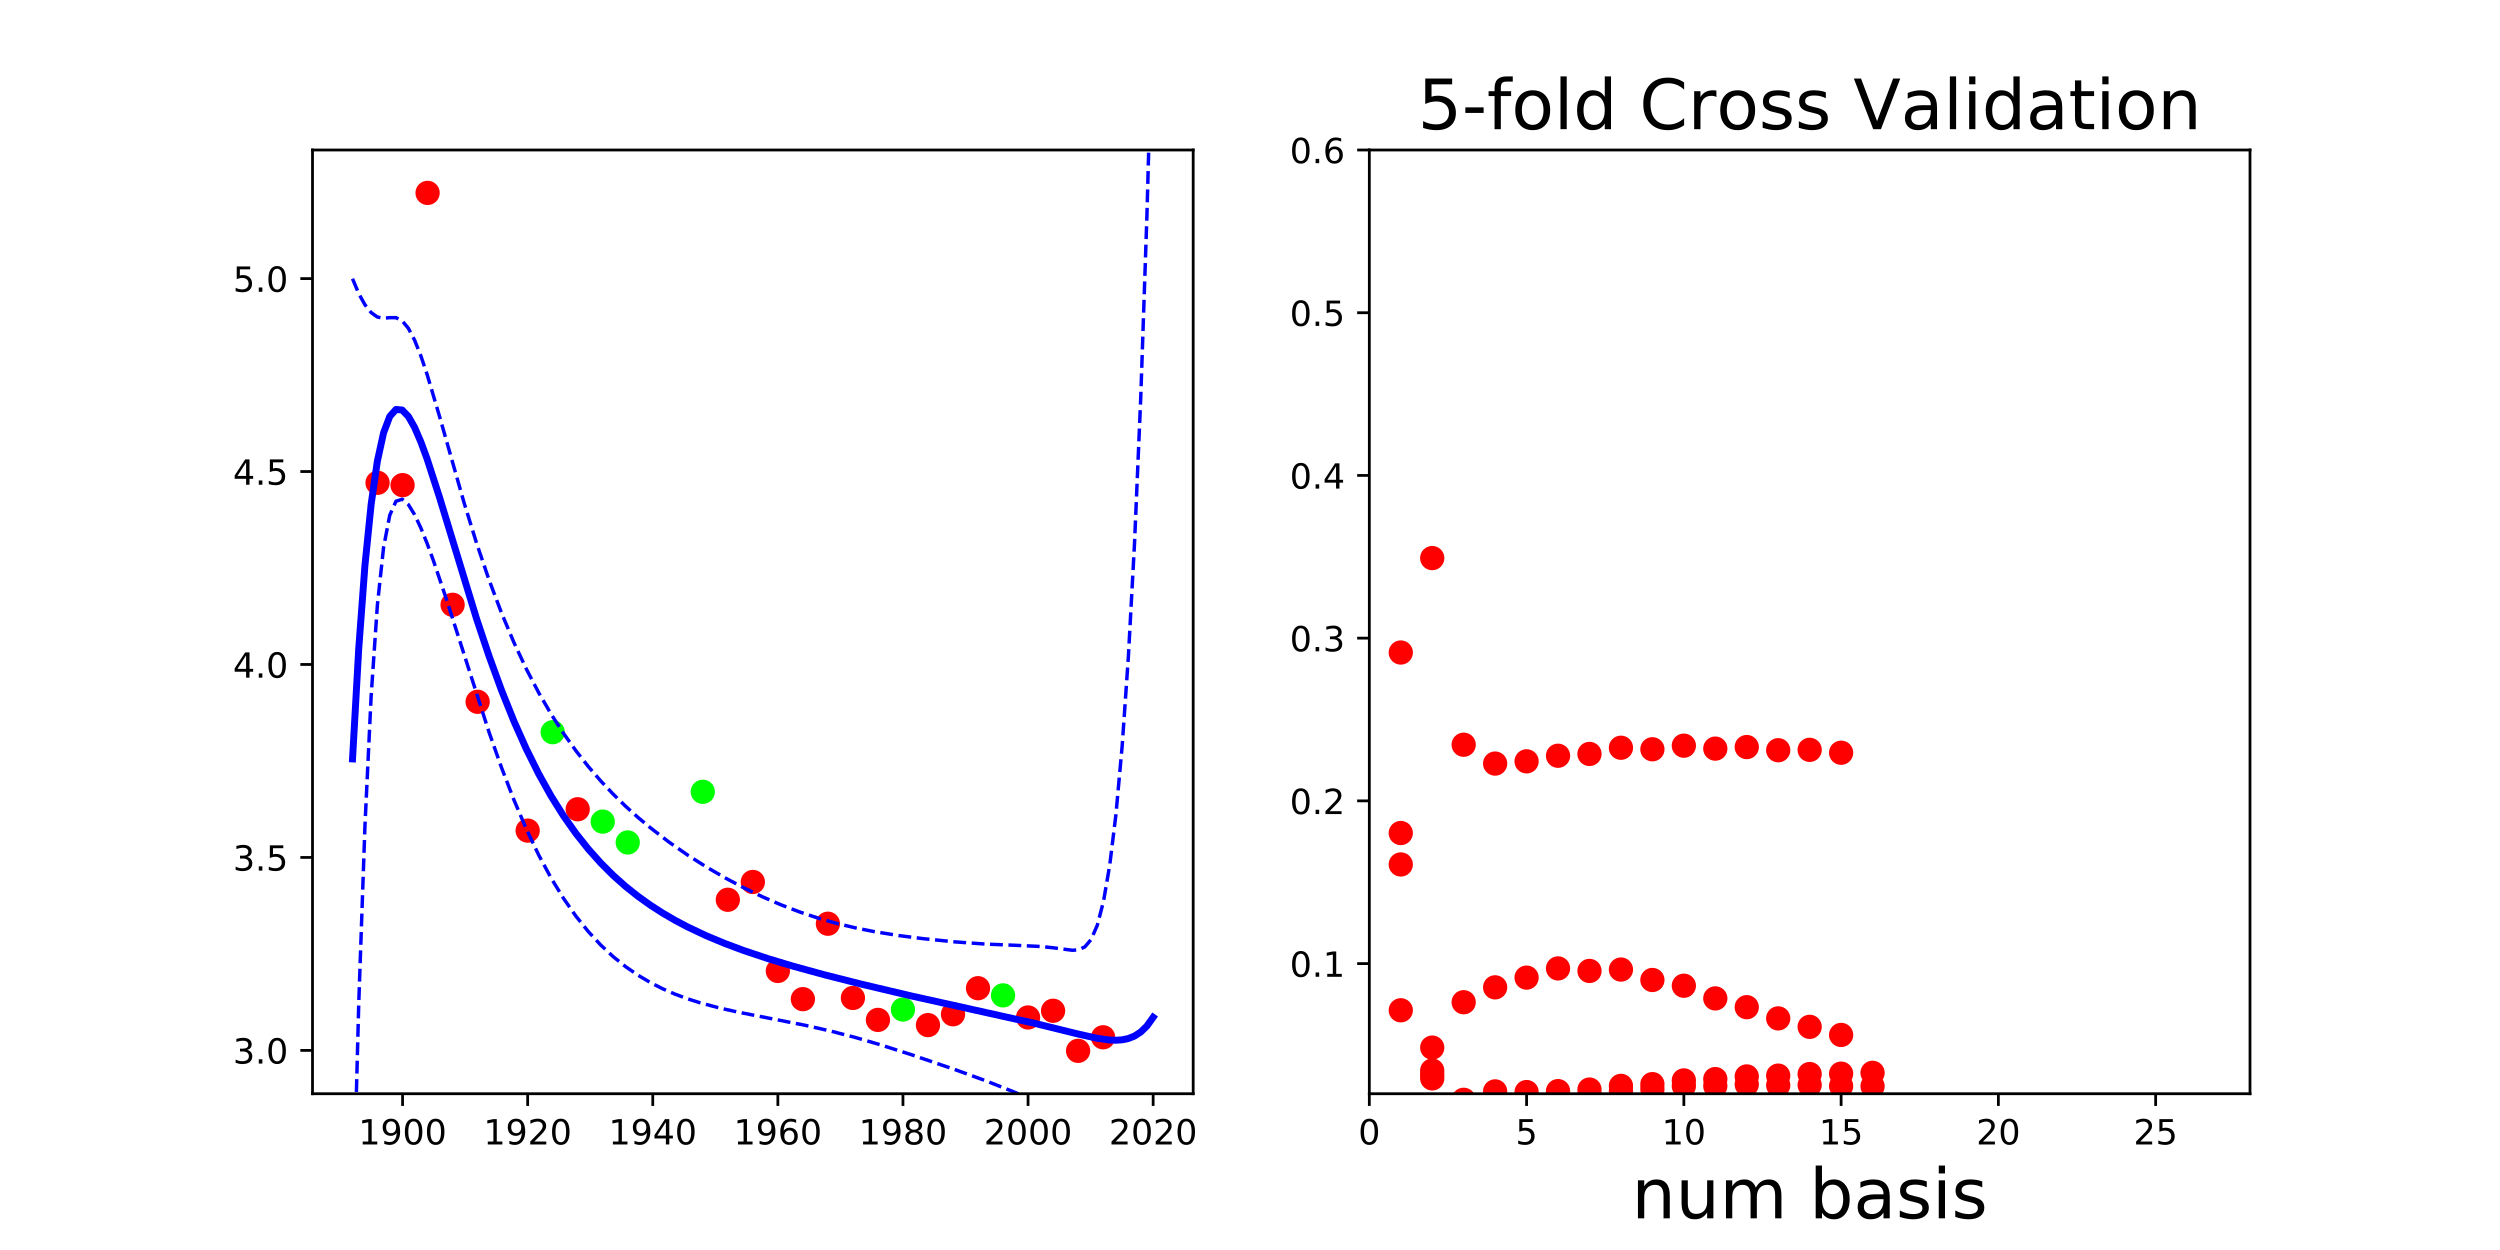 <?xml version="1.0" encoding="utf-8" standalone="no"?>
<!DOCTYPE svg PUBLIC "-//W3C//DTD SVG 1.1//EN"
  "http://www.w3.org/Graphics/SVG/1.1/DTD/svg11.dtd">
<!-- Created with matplotlib (http://matplotlib.org/) -->
<svg height="360pt" version="1.1" viewBox="0 0 720 360" width="720pt" xmlns="http://www.w3.org/2000/svg" xmlns:xlink="http://www.w3.org/1999/xlink">
 <defs>
  <style type="text/css">
*{stroke-linecap:butt;stroke-linejoin:round;}
  </style>
 </defs>
 <g id="figure_1">
  <g id="patch_1">
   <path d="M 0 360 
L 720 360 
L 720 0 
L 0 0 
z
" style="fill:none;"/>
  </g>
  <g id="axes_1">
   <g id="patch_2">
    <path d="M 90 315 
L 343.636 315 
L 343.636 43.2 
L 90 43.2 
z
" style="fill:none;"/>
   </g>
   <g id="matplotlib.axis_1">
    <g id="xtick_1">
     <g id="line2d_1">
      <defs>
       <path d="M 0 0 
L 0 3.5 
" id="m0847c01d7e" style="stroke:#000000;stroke-width:0.8;"/>
      </defs>
      <g>
       <use style="stroke:#000000;stroke-width:0.8;" x="115.94" xlink:href="#m0847c01d7e" y="315"/>
      </g>
     </g>
     <g id="text_1">
      <!-- 1900 -->
      <defs>
       <path d="M 12.406 8.297 
L 28.516 8.297 
L 28.516 63.922 
L 10.984 60.406 
L 10.984 69.391 
L 28.422 72.906 
L 38.281 72.906 
L 38.281 8.297 
L 54.391 8.297 
L 54.391 0 
L 12.406 0 
z
" id="DejaVuSans-31"/>
       <path d="M 10.984 1.516 
L 10.984 10.5 
Q 14.703 8.734 18.5 7.812 
Q 22.312 6.891 25.984 6.891 
Q 35.75 6.891 40.891 13.453 
Q 46.047 20.016 46.781 33.406 
Q 43.953 29.203 39.594 26.953 
Q 35.25 24.703 29.984 24.703 
Q 19.047 24.703 12.672 31.312 
Q 6.297 37.938 6.297 49.422 
Q 6.297 60.641 12.938 67.422 
Q 19.578 74.219 30.609 74.219 
Q 43.266 74.219 49.922 64.516 
Q 56.594 54.828 56.594 36.375 
Q 56.594 19.141 48.406 8.859 
Q 40.234 -1.422 26.422 -1.422 
Q 22.703 -1.422 18.891 -0.688 
Q 15.094 0.047 10.984 1.516 
z
M 30.609 32.422 
Q 37.25 32.422 41.125 36.953 
Q 45.016 41.5 45.016 49.422 
Q 45.016 57.281 41.125 61.844 
Q 37.25 66.406 30.609 66.406 
Q 23.969 66.406 20.094 61.844 
Q 16.219 57.281 16.219 49.422 
Q 16.219 41.5 20.094 36.953 
Q 23.969 32.422 30.609 32.422 
z
" id="DejaVuSans-39"/>
       <path d="M 31.781 66.406 
Q 24.172 66.406 20.328 58.906 
Q 16.5 51.422 16.5 36.375 
Q 16.5 21.391 20.328 13.891 
Q 24.172 6.391 31.781 6.391 
Q 39.453 6.391 43.281 13.891 
Q 47.125 21.391 47.125 36.375 
Q 47.125 51.422 43.281 58.906 
Q 39.453 66.406 31.781 66.406 
z
M 31.781 74.219 
Q 44.047 74.219 50.516 64.516 
Q 56.984 54.828 56.984 36.375 
Q 56.984 17.969 50.516 8.266 
Q 44.047 -1.422 31.781 -1.422 
Q 19.531 -1.422 13.062 8.266 
Q 6.594 17.969 6.594 36.375 
Q 6.594 54.828 13.062 64.516 
Q 19.531 74.219 31.781 74.219 
z
" id="DejaVuSans-30"/>
      </defs>
      <g transform="translate(103.215 329.598)scale(0.1 -0.1)">
       <use xlink:href="#DejaVuSans-31"/>
       <use x="63.623" xlink:href="#DejaVuSans-39"/>
       <use x="127.246" xlink:href="#DejaVuSans-30"/>
       <use x="190.869" xlink:href="#DejaVuSans-30"/>
      </g>
     </g>
    </g>
    <g id="xtick_2">
     <g id="line2d_2">
      <g>
       <use style="stroke:#000000;stroke-width:0.8;" x="151.968" xlink:href="#m0847c01d7e" y="315"/>
      </g>
     </g>
     <g id="text_2">
      <!-- 1920 -->
      <defs>
       <path d="M 19.188 8.297 
L 53.609 8.297 
L 53.609 0 
L 7.328 0 
L 7.328 8.297 
Q 12.938 14.109 22.625 23.891 
Q 32.328 33.688 34.812 36.531 
Q 39.547 41.844 41.422 45.531 
Q 43.312 49.219 43.312 52.781 
Q 43.312 58.594 39.234 62.25 
Q 35.156 65.922 28.609 65.922 
Q 23.969 65.922 18.812 64.312 
Q 13.672 62.703 7.812 59.422 
L 7.812 69.391 
Q 13.766 71.781 18.938 73 
Q 24.125 74.219 28.422 74.219 
Q 39.75 74.219 46.484 68.547 
Q 53.219 62.891 53.219 53.422 
Q 53.219 48.922 51.531 44.891 
Q 49.859 40.875 45.406 35.406 
Q 44.188 33.984 37.641 27.219 
Q 31.109 20.453 19.188 8.297 
z
" id="DejaVuSans-32"/>
      </defs>
      <g transform="translate(139.243 329.598)scale(0.1 -0.1)">
       <use xlink:href="#DejaVuSans-31"/>
       <use x="63.623" xlink:href="#DejaVuSans-39"/>
       <use x="127.246" xlink:href="#DejaVuSans-32"/>
       <use x="190.869" xlink:href="#DejaVuSans-30"/>
      </g>
     </g>
    </g>
    <g id="xtick_3">
     <g id="line2d_3">
      <g>
       <use style="stroke:#000000;stroke-width:0.8;" x="187.996" xlink:href="#m0847c01d7e" y="315"/>
      </g>
     </g>
     <g id="text_3">
      <!-- 1940 -->
      <defs>
       <path d="M 37.797 64.312 
L 12.891 25.391 
L 37.797 25.391 
z
M 35.203 72.906 
L 47.609 72.906 
L 47.609 25.391 
L 58.016 25.391 
L 58.016 17.188 
L 47.609 17.188 
L 47.609 0 
L 37.797 0 
L 37.797 17.188 
L 4.891 17.188 
L 4.891 26.703 
z
" id="DejaVuSans-34"/>
      </defs>
      <g transform="translate(175.271 329.598)scale(0.1 -0.1)">
       <use xlink:href="#DejaVuSans-31"/>
       <use x="63.623" xlink:href="#DejaVuSans-39"/>
       <use x="127.246" xlink:href="#DejaVuSans-34"/>
       <use x="190.869" xlink:href="#DejaVuSans-30"/>
      </g>
     </g>
    </g>
    <g id="xtick_4">
     <g id="line2d_4">
      <g>
       <use style="stroke:#000000;stroke-width:0.8;" x="224.024" xlink:href="#m0847c01d7e" y="315"/>
      </g>
     </g>
     <g id="text_4">
      <!-- 1960 -->
      <defs>
       <path d="M 33.016 40.375 
Q 26.375 40.375 22.484 35.828 
Q 18.609 31.297 18.609 23.391 
Q 18.609 15.531 22.484 10.953 
Q 26.375 6.391 33.016 6.391 
Q 39.656 6.391 43.531 10.953 
Q 47.406 15.531 47.406 23.391 
Q 47.406 31.297 43.531 35.828 
Q 39.656 40.375 33.016 40.375 
z
M 52.594 71.297 
L 52.594 62.312 
Q 48.875 64.062 45.094 64.984 
Q 41.312 65.922 37.594 65.922 
Q 27.828 65.922 22.672 59.328 
Q 17.531 52.734 16.797 39.406 
Q 19.672 43.656 24.016 45.922 
Q 28.375 48.188 33.594 48.188 
Q 44.578 48.188 50.953 41.516 
Q 57.328 34.859 57.328 23.391 
Q 57.328 12.156 50.688 5.359 
Q 44.047 -1.422 33.016 -1.422 
Q 20.359 -1.422 13.672 8.266 
Q 6.984 17.969 6.984 36.375 
Q 6.984 53.656 15.188 63.938 
Q 23.391 74.219 37.203 74.219 
Q 40.922 74.219 44.703 73.484 
Q 48.484 72.75 52.594 71.297 
z
" id="DejaVuSans-36"/>
      </defs>
      <g transform="translate(211.299 329.598)scale(0.1 -0.1)">
       <use xlink:href="#DejaVuSans-31"/>
       <use x="63.623" xlink:href="#DejaVuSans-39"/>
       <use x="127.246" xlink:href="#DejaVuSans-36"/>
       <use x="190.869" xlink:href="#DejaVuSans-30"/>
      </g>
     </g>
    </g>
    <g id="xtick_5">
     <g id="line2d_5">
      <g>
       <use style="stroke:#000000;stroke-width:0.8;" x="260.052" xlink:href="#m0847c01d7e" y="315"/>
      </g>
     </g>
     <g id="text_5">
      <!-- 1980 -->
      <defs>
       <path d="M 31.781 34.625 
Q 24.75 34.625 20.719 30.859 
Q 16.703 27.094 16.703 20.516 
Q 16.703 13.922 20.719 10.156 
Q 24.75 6.391 31.781 6.391 
Q 38.812 6.391 42.859 10.172 
Q 46.922 13.969 46.922 20.516 
Q 46.922 27.094 42.891 30.859 
Q 38.875 34.625 31.781 34.625 
z
M 21.922 38.812 
Q 15.578 40.375 12.031 44.719 
Q 8.5 49.078 8.5 55.328 
Q 8.5 64.062 14.719 69.141 
Q 20.953 74.219 31.781 74.219 
Q 42.672 74.219 48.875 69.141 
Q 55.078 64.062 55.078 55.328 
Q 55.078 49.078 51.531 44.719 
Q 48 40.375 41.703 38.812 
Q 48.828 37.156 52.797 32.312 
Q 56.781 27.484 56.781 20.516 
Q 56.781 9.906 50.312 4.234 
Q 43.844 -1.422 31.781 -1.422 
Q 19.734 -1.422 13.25 4.234 
Q 6.781 9.906 6.781 20.516 
Q 6.781 27.484 10.781 32.312 
Q 14.797 37.156 21.922 38.812 
z
M 18.312 54.391 
Q 18.312 48.734 21.844 45.562 
Q 25.391 42.391 31.781 42.391 
Q 38.141 42.391 41.719 45.562 
Q 45.312 48.734 45.312 54.391 
Q 45.312 60.062 41.719 63.234 
Q 38.141 66.406 31.781 66.406 
Q 25.391 66.406 21.844 63.234 
Q 18.312 60.062 18.312 54.391 
z
" id="DejaVuSans-38"/>
      </defs>
      <g transform="translate(247.327 329.598)scale(0.1 -0.1)">
       <use xlink:href="#DejaVuSans-31"/>
       <use x="63.623" xlink:href="#DejaVuSans-39"/>
       <use x="127.246" xlink:href="#DejaVuSans-38"/>
       <use x="190.869" xlink:href="#DejaVuSans-30"/>
      </g>
     </g>
    </g>
    <g id="xtick_6">
     <g id="line2d_6">
      <g>
       <use style="stroke:#000000;stroke-width:0.8;" x="296.08" xlink:href="#m0847c01d7e" y="315"/>
      </g>
     </g>
     <g id="text_6">
      <!-- 2000 -->
      <g transform="translate(283.355 329.598)scale(0.1 -0.1)">
       <use xlink:href="#DejaVuSans-32"/>
       <use x="63.623" xlink:href="#DejaVuSans-30"/>
       <use x="127.246" xlink:href="#DejaVuSans-30"/>
       <use x="190.869" xlink:href="#DejaVuSans-30"/>
      </g>
     </g>
    </g>
    <g id="xtick_7">
     <g id="line2d_7">
      <g>
       <use style="stroke:#000000;stroke-width:0.8;" x="332.107" xlink:href="#m0847c01d7e" y="315"/>
      </g>
     </g>
     <g id="text_7">
      <!-- 2020 -->
      <g transform="translate(319.382 329.598)scale(0.1 -0.1)">
       <use xlink:href="#DejaVuSans-32"/>
       <use x="63.623" xlink:href="#DejaVuSans-30"/>
       <use x="127.246" xlink:href="#DejaVuSans-32"/>
       <use x="190.869" xlink:href="#DejaVuSans-30"/>
      </g>
     </g>
    </g>
   </g>
   <g id="matplotlib.axis_2">
    <g id="ytick_1">
     <g id="line2d_8">
      <defs>
       <path d="M 0 0 
L -3.5 0 
" id="m6dc0619bdb" style="stroke:#000000;stroke-width:0.8;"/>
      </defs>
      <g>
       <use style="stroke:#000000;stroke-width:0.8;" x="90" xlink:href="#m6dc0619bdb" y="302.509"/>
      </g>
     </g>
     <g id="text_8">
      <!-- 3.0 -->
      <defs>
       <path d="M 40.578 39.312 
Q 47.656 37.797 51.625 33 
Q 55.609 28.219 55.609 21.188 
Q 55.609 10.406 48.188 4.484 
Q 40.766 -1.422 27.094 -1.422 
Q 22.516 -1.422 17.656 -0.516 
Q 12.797 0.391 7.625 2.203 
L 7.625 11.719 
Q 11.719 9.328 16.594 8.109 
Q 21.484 6.891 26.812 6.891 
Q 36.078 6.891 40.938 10.547 
Q 45.797 14.203 45.797 21.188 
Q 45.797 27.641 41.281 31.266 
Q 36.766 34.906 28.719 34.906 
L 20.219 34.906 
L 20.219 43.016 
L 29.109 43.016 
Q 36.375 43.016 40.234 45.922 
Q 44.094 48.828 44.094 54.297 
Q 44.094 59.906 40.109 62.906 
Q 36.141 65.922 28.719 65.922 
Q 24.656 65.922 20.016 65.031 
Q 15.375 64.156 9.812 62.312 
L 9.812 71.094 
Q 15.438 72.656 20.344 73.438 
Q 25.25 74.219 29.594 74.219 
Q 40.828 74.219 47.359 69.109 
Q 53.906 64.016 53.906 55.328 
Q 53.906 49.266 50.438 45.094 
Q 46.969 40.922 40.578 39.312 
z
" id="DejaVuSans-33"/>
       <path d="M 10.688 12.406 
L 21 12.406 
L 21 0 
L 10.688 0 
z
" id="DejaVuSans-2e"/>
      </defs>
      <g transform="translate(67.097 306.309)scale(0.1 -0.1)">
       <use xlink:href="#DejaVuSans-33"/>
       <use x="63.623" xlink:href="#DejaVuSans-2e"/>
       <use x="95.41" xlink:href="#DejaVuSans-30"/>
      </g>
     </g>
    </g>
    <g id="ytick_2">
     <g id="line2d_9">
      <g>
       <use style="stroke:#000000;stroke-width:0.8;" x="90" xlink:href="#m6dc0619bdb" y="246.941"/>
      </g>
     </g>
     <g id="text_9">
      <!-- 3.5 -->
      <defs>
       <path d="M 10.797 72.906 
L 49.516 72.906 
L 49.516 64.594 
L 19.828 64.594 
L 19.828 46.734 
Q 21.969 47.469 24.109 47.828 
Q 26.266 48.188 28.422 48.188 
Q 40.625 48.188 47.75 41.5 
Q 54.891 34.812 54.891 23.391 
Q 54.891 11.625 47.562 5.094 
Q 40.234 -1.422 26.906 -1.422 
Q 22.312 -1.422 17.547 -0.641 
Q 12.797 0.141 7.719 1.703 
L 7.719 11.625 
Q 12.109 9.234 16.797 8.062 
Q 21.484 6.891 26.703 6.891 
Q 35.156 6.891 40.078 11.328 
Q 45.016 15.766 45.016 23.391 
Q 45.016 31 40.078 35.438 
Q 35.156 39.891 26.703 39.891 
Q 22.75 39.891 18.812 39.016 
Q 14.891 38.141 10.797 36.281 
z
" id="DejaVuSans-35"/>
      </defs>
      <g transform="translate(67.097 250.74)scale(0.1 -0.1)">
       <use xlink:href="#DejaVuSans-33"/>
       <use x="63.623" xlink:href="#DejaVuSans-2e"/>
       <use x="95.41" xlink:href="#DejaVuSans-35"/>
      </g>
     </g>
    </g>
    <g id="ytick_3">
     <g id="line2d_10">
      <g>
       <use style="stroke:#000000;stroke-width:0.8;" x="90" xlink:href="#m6dc0619bdb" y="191.373"/>
      </g>
     </g>
     <g id="text_10">
      <!-- 4.0 -->
      <g transform="translate(67.097 195.172)scale(0.1 -0.1)">
       <use xlink:href="#DejaVuSans-34"/>
       <use x="63.623" xlink:href="#DejaVuSans-2e"/>
       <use x="95.41" xlink:href="#DejaVuSans-30"/>
      </g>
     </g>
    </g>
    <g id="ytick_4">
     <g id="line2d_11">
      <g>
       <use style="stroke:#000000;stroke-width:0.8;" x="90" xlink:href="#m6dc0619bdb" y="135.804"/>
      </g>
     </g>
     <g id="text_11">
      <!-- 4.5 -->
      <g transform="translate(67.097 139.604)scale(0.1 -0.1)">
       <use xlink:href="#DejaVuSans-34"/>
       <use x="63.623" xlink:href="#DejaVuSans-2e"/>
       <use x="95.41" xlink:href="#DejaVuSans-35"/>
      </g>
     </g>
    </g>
    <g id="ytick_5">
     <g id="line2d_12">
      <g>
       <use style="stroke:#000000;stroke-width:0.8;" x="90" xlink:href="#m6dc0619bdb" y="80.236"/>
      </g>
     </g>
     <g id="text_12">
      <!-- 5.0 -->
      <g transform="translate(67.097 84.035)scale(0.1 -0.1)">
       <use xlink:href="#DejaVuSans-35"/>
       <use x="63.623" xlink:href="#DejaVuSans-2e"/>
       <use x="95.41" xlink:href="#DejaVuSans-30"/>
      </g>
     </g>
    </g>
   </g>
   <g id="line2d_13">
    <defs>
     <path d="M 0 3 
C 0.796 3 1.559 2.684 2.121 2.121 
C 2.684 1.559 3 0.796 3 0 
C 3 -0.796 2.684 -1.559 2.121 -2.121 
C 1.559 -2.684 0.796 -3 0 -3 
C -0.796 -3 -1.559 -2.684 -2.121 -2.121 
C -2.684 -1.559 -3 -0.796 -3 0 
C -3 0.796 -2.684 1.559 -2.121 2.121 
C -1.559 2.684 -0.796 3 0 3 
z
" id="mae86fed43f" style="stroke:#ff0000;"/>
    </defs>
    <g clip-path="url(#pb7e0b63b71)">
     <use style="fill:#ff0000;stroke:#ff0000;" x="274.463" xlink:href="#mae86fed43f" y="292.11"/>
     <use style="fill:#ff0000;stroke:#ff0000;" x="137.557" xlink:href="#mae86fed43f" y="202.118"/>
     <use style="fill:#ff0000;stroke:#ff0000;" x="252.846" xlink:href="#mae86fed43f" y="293.734"/>
     <use style="fill:#ff0000;stroke:#ff0000;" x="224.024" xlink:href="#mae86fed43f" y="279.634"/>
     <use style="fill:#ff0000;stroke:#ff0000;" x="267.257" xlink:href="#mae86fed43f" y="295.227"/>
     <use style="fill:#ff0000;stroke:#ff0000;" x="123.146" xlink:href="#mae86fed43f" y="55.555"/>
     <use style="fill:#ff0000;stroke:#ff0000;" x="166.379" xlink:href="#mae86fed43f" y="233.067"/>
     <use style="fill:#ff0000;stroke:#ff0000;" x="310.491" xlink:href="#mae86fed43f" y="302.645"/>
     <use style="fill:#ff0000;stroke:#ff0000;" x="115.94" xlink:href="#mae86fed43f" y="139.724"/>
     <use style="fill:#ff0000;stroke:#ff0000;" x="303.285" xlink:href="#mae86fed43f" y="291.1"/>
     <use style="fill:#ff0000;stroke:#ff0000;" x="108.735" xlink:href="#mae86fed43f" y="139.046"/>
     <use style="fill:#ff0000;stroke:#ff0000;" x="238.435" xlink:href="#mae86fed43f" y="266.035"/>
     <use style="fill:#ff0000;stroke:#ff0000;" x="151.968" xlink:href="#mae86fed43f" y="239.216"/>
     <use style="fill:#ff0000;stroke:#ff0000;" x="130.351" xlink:href="#mae86fed43f" y="174.182"/>
     <use style="fill:#ff0000;stroke:#ff0000;" x="317.696" xlink:href="#mae86fed43f" y="298.739"/>
     <use style="fill:#ff0000;stroke:#ff0000;" x="216.818" xlink:href="#mae86fed43f" y="254.006"/>
     <use style="fill:#ff0000;stroke:#ff0000;" x="281.668" xlink:href="#mae86fed43f" y="284.603"/>
     <use style="fill:#ff0000;stroke:#ff0000;" x="296.08" xlink:href="#mae86fed43f" y="293.032"/>
     <use style="fill:#ff0000;stroke:#ff0000;" x="231.229" xlink:href="#mae86fed43f" y="287.755"/>
     <use style="fill:#ff0000;stroke:#ff0000;" x="209.613" xlink:href="#mae86fed43f" y="259.134"/>
     <use style="fill:#ff0000;stroke:#ff0000;" x="245.64" xlink:href="#mae86fed43f" y="287.413"/>
    </g>
   </g>
   <g id="line2d_14">
    <defs>
     <path d="M 0 3 
C 0.796 3 1.559 2.684 2.121 2.121 
C 2.684 1.559 3 0.796 3 0 
C 3 -0.796 2.684 -1.559 2.121 -2.121 
C 1.559 -2.684 0.796 -3 0 -3 
C -0.796 -3 -1.559 -2.684 -2.121 -2.121 
C -2.684 -1.559 -3 -0.796 -3 0 
C -3 0.796 -2.684 1.559 -2.121 2.121 
C -1.559 2.684 -0.796 3 0 3 
z
" id="mb314f17fed" style="stroke:#00ff00;"/>
    </defs>
    <g clip-path="url(#pb7e0b63b71)">
     <use style="fill:#00ff00;stroke:#00ff00;" x="202.407" xlink:href="#mb314f17fed" y="228.036"/>
     <use style="fill:#00ff00;stroke:#00ff00;" x="159.174" xlink:href="#mb314f17fed" y="210.872"/>
     <use style="fill:#00ff00;stroke:#00ff00;" x="173.585" xlink:href="#mb314f17fed" y="236.623"/>
     <use style="fill:#00ff00;stroke:#00ff00;" x="180.79" xlink:href="#mb314f17fed" y="242.628"/>
     <use style="fill:#00ff00;stroke:#00ff00;" x="260.052" xlink:href="#mb314f17fed" y="290.749"/>
     <use style="fill:#00ff00;stroke:#00ff00;" x="288.874" xlink:href="#mb314f17fed" y="286.667"/>
    </g>
   </g>
   <g id="line2d_15">
    <path clip-path="url(#pb7e0b63b71)" d="M 101.529 218.57 
L 103.316 186.82 
L 105.104 162.829 
L 106.891 145.217 
L 108.679 132.821 
L 110.466 124.664 
L 112.254 119.927 
L 114.041 117.924 
L 115.828 118.086 
L 117.616 119.941 
L 119.403 123.098 
L 121.191 127.236 
L 122.978 132.093 
L 126.553 143.15 
L 137.278 178.297 
L 140.852 188.97 
L 144.427 198.779 
L 148.002 207.686 
L 151.577 215.705 
L 155.152 222.884 
L 158.727 229.287 
L 162.302 234.985 
L 165.876 240.05 
L 169.451 244.551 
L 173.026 248.554 
L 176.601 252.12 
L 180.176 255.301 
L 183.751 258.146 
L 187.326 260.7 
L 190.9 262.999 
L 194.475 265.078 
L 198.05 266.966 
L 203.412 269.498 
L 208.775 271.733 
L 214.137 273.734 
L 221.287 276.122 
L 228.436 278.271 
L 237.374 280.724 
L 248.098 283.441 
L 262.398 286.821 
L 280.272 290.793 
L 298.146 294.765 
L 310.658 297.838 
L 316.021 299.031 
L 319.595 299.527 
L 321.383 299.592 
L 323.17 299.471 
L 324.958 299.096 
L 326.745 298.383 
L 328.533 297.224 
L 330.32 295.482 
L 332.107 292.988 
L 332.107 292.988 
" style="fill:none;stroke:#0000ff;stroke-linecap:square;stroke-width:2;"/>
   </g>
   <g id="line2d_16">
    <path clip-path="url(#pb7e0b63b71)" d="M 101.529 80.271 
L 103.316 84.552 
L 105.104 87.773 
L 106.891 90.024 
L 108.679 91.299 
L 110.466 91.659 
L 112.254 91.479 
L 114.041 91.491 
L 115.828 92.4 
L 117.616 94.556 
L 119.403 97.967 
L 121.191 102.448 
L 122.978 107.748 
L 126.553 119.823 
L 133.703 144.969 
L 137.278 156.516 
L 140.852 167.033 
L 144.427 176.513 
L 148.002 185.024 
L 151.577 192.659 
L 155.152 199.511 
L 158.727 205.669 
L 162.302 211.219 
L 165.876 216.234 
L 169.451 220.783 
L 173.026 224.927 
L 176.601 228.719 
L 180.176 232.205 
L 183.751 235.427 
L 187.326 238.417 
L 192.688 242.532 
L 198.05 246.267 
L 203.412 249.678 
L 208.775 252.799 
L 214.137 255.649 
L 219.499 258.238 
L 224.862 260.562 
L 230.224 262.619 
L 235.586 264.408 
L 240.948 265.935 
L 246.311 267.218 
L 251.673 268.285 
L 258.823 269.435 
L 265.973 270.349 
L 274.91 271.251 
L 283.847 271.896 
L 292.784 272.261 
L 299.934 272.602 
L 303.509 272.988 
L 308.871 273.681 
L 310.658 273.534 
L 312.446 272.695 
L 314.233 270.582 
L 316.021 266.465 
L 317.808 259.579 
L 319.595 249.208 
L 321.383 234.631 
L 323.17 215.022 
L 324.958 189.364 
L 326.745 156.389 
L 328.533 114.526 
L 330.32 61.856 
L 332.027 -1 
L 332.027 -1 
" style="fill:none;stroke:#0000ff;stroke-dasharray:3.7,1.6;stroke-dashoffset:0;"/>
   </g>
   <g id="line2d_17">
    <path clip-path="url(#pb7e0b63b71)" d="M 101.529 356.87 
L 103.316 289.088 
L 105.104 237.885 
L 106.891 200.411 
L 108.679 174.344 
L 110.466 157.67 
L 112.254 148.375 
L 114.041 144.358 
L 115.828 143.773 
L 117.616 145.326 
L 119.403 148.229 
L 121.191 152.024 
L 122.978 156.438 
L 124.766 161.296 
L 128.34 171.89 
L 140.852 210.906 
L 144.427 221.045 
L 148.002 230.347 
L 151.577 238.751 
L 155.152 246.258 
L 158.727 252.904 
L 162.302 258.751 
L 165.876 263.865 
L 169.451 268.319 
L 173.026 272.182 
L 176.601 275.521 
L 180.176 278.396 
L 183.751 280.866 
L 187.326 282.982 
L 190.9 284.792 
L 194.475 286.339 
L 198.05 287.665 
L 201.625 288.806 
L 206.987 290.245 
L 212.35 291.452 
L 221.287 293.202 
L 232.011 295.312 
L 239.161 296.929 
L 246.311 298.785 
L 253.461 300.872 
L 262.398 303.725 
L 274.91 307.994 
L 283.847 311.245 
L 290.997 314.07 
L 301.721 318.468 
L 308.871 321.11 
L 310.658 322.142 
L 312.446 323.839 
L 314.233 326.758 
L 316.021 331.597 
L 317.808 339.074 
L 319.595 349.846 
L 320.951 361 
L 320.951 361 
" style="fill:none;stroke:#0000ff;stroke-dasharray:3.7,1.6;stroke-dashoffset:0;"/>
   </g>
   <g id="patch_3">
    <path d="M 90 315 
L 90 43.2 
" style="fill:none;stroke:#000000;stroke-linecap:square;stroke-linejoin:miter;stroke-width:0.8;"/>
   </g>
   <g id="patch_4">
    <path d="M 343.636 315 
L 343.636 43.2 
" style="fill:none;stroke:#000000;stroke-linecap:square;stroke-linejoin:miter;stroke-width:0.8;"/>
   </g>
   <g id="patch_5">
    <path d="M 90 315 
L 343.636 315 
" style="fill:none;stroke:#000000;stroke-linecap:square;stroke-linejoin:miter;stroke-width:0.8;"/>
   </g>
   <g id="patch_6">
    <path d="M 90 43.2 
L 343.636 43.2 
" style="fill:none;stroke:#000000;stroke-linecap:square;stroke-linejoin:miter;stroke-width:0.8;"/>
   </g>
  </g>
  <g id="axes_2">
   <g id="patch_7">
    <path d="M 394.364 315 
L 648 315 
L 648 43.2 
L 394.364 43.2 
z
" style="fill:none;"/>
   </g>
   <g id="matplotlib.axis_3">
    <g id="xtick_8">
     <g id="line2d_18">
      <g>
       <use style="stroke:#000000;stroke-width:0.8;" x="394.364" xlink:href="#m0847c01d7e" y="315"/>
      </g>
     </g>
     <g id="text_13">
      <!-- 0 -->
      <g transform="translate(391.182 329.598)scale(0.1 -0.1)">
       <use xlink:href="#DejaVuSans-30"/>
      </g>
     </g>
    </g>
    <g id="xtick_9">
     <g id="line2d_19">
      <g>
       <use style="stroke:#000000;stroke-width:0.8;" x="439.656" xlink:href="#m0847c01d7e" y="315"/>
      </g>
     </g>
     <g id="text_14">
      <!-- 5 -->
      <g transform="translate(436.475 329.598)scale(0.1 -0.1)">
       <use xlink:href="#DejaVuSans-35"/>
      </g>
     </g>
    </g>
    <g id="xtick_10">
     <g id="line2d_20">
      <g>
       <use style="stroke:#000000;stroke-width:0.8;" x="484.948" xlink:href="#m0847c01d7e" y="315"/>
      </g>
     </g>
     <g id="text_15">
      <!-- 10 -->
      <g transform="translate(478.586 329.598)scale(0.1 -0.1)">
       <use xlink:href="#DejaVuSans-31"/>
       <use x="63.623" xlink:href="#DejaVuSans-30"/>
      </g>
     </g>
    </g>
    <g id="xtick_11">
     <g id="line2d_21">
      <g>
       <use style="stroke:#000000;stroke-width:0.8;" x="530.24" xlink:href="#m0847c01d7e" y="315"/>
      </g>
     </g>
     <g id="text_16">
      <!-- 15 -->
      <g transform="translate(523.878 329.598)scale(0.1 -0.1)">
       <use xlink:href="#DejaVuSans-31"/>
       <use x="63.623" xlink:href="#DejaVuSans-35"/>
      </g>
     </g>
    </g>
    <g id="xtick_12">
     <g id="line2d_22">
      <g>
       <use style="stroke:#000000;stroke-width:0.8;" x="575.532" xlink:href="#m0847c01d7e" y="315"/>
      </g>
     </g>
     <g id="text_17">
      <!-- 20 -->
      <g transform="translate(569.17 329.598)scale(0.1 -0.1)">
       <use xlink:href="#DejaVuSans-32"/>
       <use x="63.623" xlink:href="#DejaVuSans-30"/>
      </g>
     </g>
    </g>
    <g id="xtick_13">
     <g id="line2d_23">
      <g>
       <use style="stroke:#000000;stroke-width:0.8;" x="620.825" xlink:href="#m0847c01d7e" y="315"/>
      </g>
     </g>
     <g id="text_18">
      <!-- 25 -->
      <g transform="translate(614.462 329.598)scale(0.1 -0.1)">
       <use xlink:href="#DejaVuSans-32"/>
       <use x="63.623" xlink:href="#DejaVuSans-35"/>
      </g>
     </g>
    </g>
    <g id="text_19">
     <!-- num basis -->
     <defs>
      <path d="M 54.891 33.016 
L 54.891 0 
L 45.906 0 
L 45.906 32.719 
Q 45.906 40.484 42.875 44.328 
Q 39.844 48.188 33.797 48.188 
Q 26.516 48.188 22.312 43.547 
Q 18.109 38.922 18.109 30.906 
L 18.109 0 
L 9.078 0 
L 9.078 54.688 
L 18.109 54.688 
L 18.109 46.188 
Q 21.344 51.125 25.703 53.562 
Q 30.078 56 35.797 56 
Q 45.219 56 50.047 50.172 
Q 54.891 44.344 54.891 33.016 
z
" id="DejaVuSans-6e"/>
      <path d="M 8.5 21.578 
L 8.5 54.688 
L 17.484 54.688 
L 17.484 21.922 
Q 17.484 14.156 20.5 10.266 
Q 23.531 6.391 29.594 6.391 
Q 36.859 6.391 41.078 11.031 
Q 45.312 15.672 45.312 23.688 
L 45.312 54.688 
L 54.297 54.688 
L 54.297 0 
L 45.312 0 
L 45.312 8.406 
Q 42.047 3.422 37.719 1 
Q 33.406 -1.422 27.688 -1.422 
Q 18.266 -1.422 13.375 4.438 
Q 8.5 10.297 8.5 21.578 
z
M 31.109 56 
z
" id="DejaVuSans-75"/>
      <path d="M 52 44.188 
Q 55.375 50.25 60.062 53.125 
Q 64.75 56 71.094 56 
Q 79.641 56 84.281 50.016 
Q 88.922 44.047 88.922 33.016 
L 88.922 0 
L 79.891 0 
L 79.891 32.719 
Q 79.891 40.578 77.094 44.375 
Q 74.312 48.188 68.609 48.188 
Q 61.625 48.188 57.562 43.547 
Q 53.516 38.922 53.516 30.906 
L 53.516 0 
L 44.484 0 
L 44.484 32.719 
Q 44.484 40.625 41.703 44.406 
Q 38.922 48.188 33.109 48.188 
Q 26.219 48.188 22.156 43.531 
Q 18.109 38.875 18.109 30.906 
L 18.109 0 
L 9.078 0 
L 9.078 54.688 
L 18.109 54.688 
L 18.109 46.188 
Q 21.188 51.219 25.484 53.609 
Q 29.781 56 35.688 56 
Q 41.656 56 45.828 52.969 
Q 50 49.953 52 44.188 
z
" id="DejaVuSans-6d"/>
      <path id="DejaVuSans-20"/>
      <path d="M 48.688 27.297 
Q 48.688 37.203 44.609 42.844 
Q 40.531 48.484 33.406 48.484 
Q 26.266 48.484 22.188 42.844 
Q 18.109 37.203 18.109 27.297 
Q 18.109 17.391 22.188 11.75 
Q 26.266 6.109 33.406 6.109 
Q 40.531 6.109 44.609 11.75 
Q 48.688 17.391 48.688 27.297 
z
M 18.109 46.391 
Q 20.953 51.266 25.266 53.625 
Q 29.594 56 35.594 56 
Q 45.562 56 51.781 48.094 
Q 58.016 40.188 58.016 27.297 
Q 58.016 14.406 51.781 6.484 
Q 45.562 -1.422 35.594 -1.422 
Q 29.594 -1.422 25.266 0.953 
Q 20.953 3.328 18.109 8.203 
L 18.109 0 
L 9.078 0 
L 9.078 75.984 
L 18.109 75.984 
z
" id="DejaVuSans-62"/>
      <path d="M 34.281 27.484 
Q 23.391 27.484 19.188 25 
Q 14.984 22.516 14.984 16.5 
Q 14.984 11.719 18.141 8.906 
Q 21.297 6.109 26.703 6.109 
Q 34.188 6.109 38.703 11.406 
Q 43.219 16.703 43.219 25.484 
L 43.219 27.484 
z
M 52.203 31.203 
L 52.203 0 
L 43.219 0 
L 43.219 8.297 
Q 40.141 3.328 35.547 0.953 
Q 30.953 -1.422 24.312 -1.422 
Q 15.922 -1.422 10.953 3.297 
Q 6 8.016 6 15.922 
Q 6 25.141 12.172 29.828 
Q 18.359 34.516 30.609 34.516 
L 43.219 34.516 
L 43.219 35.406 
Q 43.219 41.609 39.141 45 
Q 35.062 48.391 27.688 48.391 
Q 23 48.391 18.547 47.266 
Q 14.109 46.141 10.016 43.891 
L 10.016 52.203 
Q 14.938 54.109 19.578 55.047 
Q 24.219 56 28.609 56 
Q 40.484 56 46.344 49.844 
Q 52.203 43.703 52.203 31.203 
z
" id="DejaVuSans-61"/>
      <path d="M 44.281 53.078 
L 44.281 44.578 
Q 40.484 46.531 36.375 47.5 
Q 32.281 48.484 27.875 48.484 
Q 21.188 48.484 17.844 46.438 
Q 14.5 44.391 14.5 40.281 
Q 14.5 37.156 16.891 35.375 
Q 19.281 33.594 26.516 31.984 
L 29.594 31.297 
Q 39.156 29.25 43.188 25.516 
Q 47.219 21.781 47.219 15.094 
Q 47.219 7.469 41.188 3.016 
Q 35.156 -1.422 24.609 -1.422 
Q 20.219 -1.422 15.453 -0.562 
Q 10.688 0.297 5.422 2 
L 5.422 11.281 
Q 10.406 8.688 15.234 7.391 
Q 20.062 6.109 24.812 6.109 
Q 31.156 6.109 34.562 8.281 
Q 37.984 10.453 37.984 14.406 
Q 37.984 18.062 35.516 20.016 
Q 33.062 21.969 24.703 23.781 
L 21.578 24.516 
Q 13.234 26.266 9.516 29.906 
Q 5.812 33.547 5.812 39.891 
Q 5.812 47.609 11.281 51.797 
Q 16.75 56 26.812 56 
Q 31.781 56 36.172 55.266 
Q 40.578 54.547 44.281 53.078 
z
" id="DejaVuSans-73"/>
      <path d="M 9.422 54.688 
L 18.406 54.688 
L 18.406 0 
L 9.422 0 
z
M 9.422 75.984 
L 18.406 75.984 
L 18.406 64.594 
L 9.422 64.594 
z
" id="DejaVuSans-69"/>
     </defs>
     <g transform="translate(469.915 350.875)scale(0.2 -0.2)">
      <use xlink:href="#DejaVuSans-6e"/>
      <use x="63.379" xlink:href="#DejaVuSans-75"/>
      <use x="126.758" xlink:href="#DejaVuSans-6d"/>
      <use x="224.17" xlink:href="#DejaVuSans-20"/>
      <use x="255.957" xlink:href="#DejaVuSans-62"/>
      <use x="319.434" xlink:href="#DejaVuSans-61"/>
      <use x="380.713" xlink:href="#DejaVuSans-73"/>
      <use x="432.812" xlink:href="#DejaVuSans-69"/>
      <use x="460.596" xlink:href="#DejaVuSans-73"/>
     </g>
    </g>
   </g>
   <g id="matplotlib.axis_4">
    <g id="ytick_6">
     <g id="line2d_24">
      <g>
       <use style="stroke:#000000;stroke-width:0.8;" x="394.364" xlink:href="#m6dc0619bdb" y="277.51"/>
      </g>
     </g>
     <g id="text_20">
      <!-- 0.1 -->
      <g transform="translate(371.461 281.31)scale(0.1 -0.1)">
       <use xlink:href="#DejaVuSans-30"/>
       <use x="63.623" xlink:href="#DejaVuSans-2e"/>
       <use x="95.41" xlink:href="#DejaVuSans-31"/>
      </g>
     </g>
    </g>
    <g id="ytick_7">
     <g id="line2d_25">
      <g>
       <use style="stroke:#000000;stroke-width:0.8;" x="394.364" xlink:href="#m6dc0619bdb" y="230.648"/>
      </g>
     </g>
     <g id="text_21">
      <!-- 0.2 -->
      <g transform="translate(371.461 234.447)scale(0.1 -0.1)">
       <use xlink:href="#DejaVuSans-30"/>
       <use x="63.623" xlink:href="#DejaVuSans-2e"/>
       <use x="95.41" xlink:href="#DejaVuSans-32"/>
      </g>
     </g>
    </g>
    <g id="ytick_8">
     <g id="line2d_26">
      <g>
       <use style="stroke:#000000;stroke-width:0.8;" x="394.364" xlink:href="#m6dc0619bdb" y="183.786"/>
      </g>
     </g>
     <g id="text_22">
      <!-- 0.3 -->
      <g transform="translate(371.461 187.585)scale(0.1 -0.1)">
       <use xlink:href="#DejaVuSans-30"/>
       <use x="63.623" xlink:href="#DejaVuSans-2e"/>
       <use x="95.41" xlink:href="#DejaVuSans-33"/>
      </g>
     </g>
    </g>
    <g id="ytick_9">
     <g id="line2d_27">
      <g>
       <use style="stroke:#000000;stroke-width:0.8;" x="394.364" xlink:href="#m6dc0619bdb" y="136.924"/>
      </g>
     </g>
     <g id="text_23">
      <!-- 0.4 -->
      <g transform="translate(371.461 140.723)scale(0.1 -0.1)">
       <use xlink:href="#DejaVuSans-30"/>
       <use x="63.623" xlink:href="#DejaVuSans-2e"/>
       <use x="95.41" xlink:href="#DejaVuSans-34"/>
      </g>
     </g>
    </g>
    <g id="ytick_10">
     <g id="line2d_28">
      <g>
       <use style="stroke:#000000;stroke-width:0.8;" x="394.364" xlink:href="#m6dc0619bdb" y="90.062"/>
      </g>
     </g>
     <g id="text_24">
      <!-- 0.5 -->
      <g transform="translate(371.461 93.861)scale(0.1 -0.1)">
       <use xlink:href="#DejaVuSans-30"/>
       <use x="63.623" xlink:href="#DejaVuSans-2e"/>
       <use x="95.41" xlink:href="#DejaVuSans-35"/>
      </g>
     </g>
    </g>
    <g id="ytick_11">
     <g id="line2d_29">
      <g>
       <use style="stroke:#000000;stroke-width:0.8;" x="394.364" xlink:href="#m6dc0619bdb" y="43.2"/>
      </g>
     </g>
     <g id="text_25">
      <!-- 0.6 -->
      <g transform="translate(371.461 46.999)scale(0.1 -0.1)">
       <use xlink:href="#DejaVuSans-30"/>
       <use x="63.623" xlink:href="#DejaVuSans-2e"/>
       <use x="95.41" xlink:href="#DejaVuSans-36"/>
      </g>
     </g>
    </g>
   </g>
   <g id="line2d_30">
    <g clip-path="url(#p28fdc7ff35)">
     <use style="fill:#ff0000;stroke:#ff0000;" x="403.422" xlink:href="#mae86fed43f" y="239.91"/>
    </g>
   </g>
   <g id="line2d_31">
    <g clip-path="url(#p28fdc7ff35)">
     <use style="fill:#ff0000;stroke:#ff0000;" x="403.422" xlink:href="#mae86fed43f" y="290.962"/>
    </g>
   </g>
   <g id="line2d_32">
    <g clip-path="url(#p28fdc7ff35)"/>
   </g>
   <g id="line2d_33">
    <g clip-path="url(#p28fdc7ff35)">
     <use style="fill:#ff0000;stroke:#ff0000;" x="403.422" xlink:href="#mae86fed43f" y="187.926"/>
    </g>
   </g>
   <g id="line2d_34">
    <g clip-path="url(#p28fdc7ff35)">
     <use style="fill:#ff0000;stroke:#ff0000;" x="403.422" xlink:href="#mae86fed43f" y="248.965"/>
    </g>
   </g>
   <g id="line2d_35">
    <g clip-path="url(#p28fdc7ff35)">
     <use style="fill:#ff0000;stroke:#ff0000;" x="412.481" xlink:href="#mae86fed43f" y="309.515"/>
    </g>
   </g>
   <g id="line2d_36">
    <g clip-path="url(#p28fdc7ff35)">
     <use style="fill:#ff0000;stroke:#ff0000;" x="412.481" xlink:href="#mae86fed43f" y="310.572"/>
    </g>
   </g>
   <g id="line2d_37">
    <g clip-path="url(#p28fdc7ff35)">
     <use style="fill:#ff0000;stroke:#ff0000;" x="412.481" xlink:href="#mae86fed43f" y="160.73"/>
    </g>
   </g>
   <g id="line2d_38">
    <g clip-path="url(#p28fdc7ff35)">
     <use style="fill:#ff0000;stroke:#ff0000;" x="412.481" xlink:href="#mae86fed43f" y="301.71"/>
    </g>
   </g>
   <g id="line2d_39">
    <g clip-path="url(#p28fdc7ff35)">
     <use style="fill:#ff0000;stroke:#ff0000;" x="412.481" xlink:href="#mae86fed43f" y="308.333"/>
    </g>
   </g>
   <g id="line2d_40">
    <g clip-path="url(#p28fdc7ff35)">
     <use style="fill:#ff0000;stroke:#ff0000;" x="421.539" xlink:href="#mae86fed43f" y="317.002"/>
    </g>
   </g>
   <g id="line2d_41">
    <g clip-path="url(#p28fdc7ff35)">
     <use style="fill:#ff0000;stroke:#ff0000;" x="421.539" xlink:href="#mae86fed43f" y="316.741"/>
    </g>
   </g>
   <g id="line2d_42">
    <g clip-path="url(#p28fdc7ff35)">
     <use style="fill:#ff0000;stroke:#ff0000;" x="421.539" xlink:href="#mae86fed43f" y="214.481"/>
    </g>
   </g>
   <g id="line2d_43">
    <g clip-path="url(#p28fdc7ff35)">
     <use style="fill:#ff0000;stroke:#ff0000;" x="421.539" xlink:href="#mae86fed43f" y="288.643"/>
    </g>
   </g>
   <g id="line2d_44">
    <g clip-path="url(#p28fdc7ff35)">
     <use style="fill:#ff0000;stroke:#ff0000;" x="421.539" xlink:href="#mae86fed43f" y="322.678"/>
    </g>
   </g>
   <g id="line2d_45">
    <g clip-path="url(#p28fdc7ff35)">
     <use style="fill:#ff0000;stroke:#ff0000;" x="430.597" xlink:href="#mae86fed43f" y="316.434"/>
    </g>
   </g>
   <g id="line2d_46">
    <g clip-path="url(#p28fdc7ff35)">
     <use style="fill:#ff0000;stroke:#ff0000;" x="430.597" xlink:href="#mae86fed43f" y="314.324"/>
    </g>
   </g>
   <g id="line2d_47">
    <g clip-path="url(#p28fdc7ff35)">
     <use style="fill:#ff0000;stroke:#ff0000;" x="430.597" xlink:href="#mae86fed43f" y="219.909"/>
    </g>
   </g>
   <g id="line2d_48">
    <g clip-path="url(#p28fdc7ff35)">
     <use style="fill:#ff0000;stroke:#ff0000;" x="430.597" xlink:href="#mae86fed43f" y="284.358"/>
    </g>
   </g>
   <g id="line2d_49">
    <g clip-path="url(#p28fdc7ff35)">
     <use style="fill:#ff0000;stroke:#ff0000;" x="430.597" xlink:href="#mae86fed43f" y="322.491"/>
    </g>
   </g>
   <g id="line2d_50">
    <g clip-path="url(#p28fdc7ff35)">
     <use style="fill:#ff0000;stroke:#ff0000;" x="439.656" xlink:href="#mae86fed43f" y="316.647"/>
    </g>
   </g>
   <g id="line2d_51">
    <g clip-path="url(#p28fdc7ff35)">
     <use style="fill:#ff0000;stroke:#ff0000;" x="439.656" xlink:href="#mae86fed43f" y="314.517"/>
    </g>
   </g>
   <g id="line2d_52">
    <g clip-path="url(#p28fdc7ff35)">
     <use style="fill:#ff0000;stroke:#ff0000;" x="439.656" xlink:href="#mae86fed43f" y="219.265"/>
    </g>
   </g>
   <g id="line2d_53">
    <g clip-path="url(#p28fdc7ff35)">
     <use style="fill:#ff0000;stroke:#ff0000;" x="439.656" xlink:href="#mae86fed43f" y="281.554"/>
    </g>
   </g>
   <g id="line2d_54">
    <g clip-path="url(#p28fdc7ff35)">
     <use style="fill:#ff0000;stroke:#ff0000;" x="439.656" xlink:href="#mae86fed43f" y="322.022"/>
    </g>
   </g>
   <g id="line2d_55">
    <g clip-path="url(#p28fdc7ff35)">
     <use style="fill:#ff0000;stroke:#ff0000;" x="448.714" xlink:href="#mae86fed43f" y="316.265"/>
    </g>
   </g>
   <g id="line2d_56">
    <g clip-path="url(#p28fdc7ff35)">
     <use style="fill:#ff0000;stroke:#ff0000;" x="448.714" xlink:href="#mae86fed43f" y="314.245"/>
    </g>
   </g>
   <g id="line2d_57">
    <g clip-path="url(#p28fdc7ff35)">
     <use style="fill:#ff0000;stroke:#ff0000;" x="448.714" xlink:href="#mae86fed43f" y="217.657"/>
    </g>
   </g>
   <g id="line2d_58">
    <g clip-path="url(#p28fdc7ff35)">
     <use style="fill:#ff0000;stroke:#ff0000;" x="448.714" xlink:href="#mae86fed43f" y="278.906"/>
    </g>
   </g>
   <g id="line2d_59">
    <g clip-path="url(#p28fdc7ff35)">
     <use style="fill:#ff0000;stroke:#ff0000;" x="448.714" xlink:href="#mae86fed43f" y="321.893"/>
    </g>
   </g>
   <g id="line2d_60">
    <g clip-path="url(#p28fdc7ff35)">
     <use style="fill:#ff0000;stroke:#ff0000;" x="457.773" xlink:href="#mae86fed43f" y="315.396"/>
    </g>
   </g>
   <g id="line2d_61">
    <g clip-path="url(#p28fdc7ff35)">
     <use style="fill:#ff0000;stroke:#ff0000;" x="457.773" xlink:href="#mae86fed43f" y="313.794"/>
    </g>
   </g>
   <g id="line2d_62">
    <g clip-path="url(#p28fdc7ff35)">
     <use style="fill:#ff0000;stroke:#ff0000;" x="457.773" xlink:href="#mae86fed43f" y="217.135"/>
    </g>
   </g>
   <g id="line2d_63">
    <g clip-path="url(#p28fdc7ff35)">
     <use style="fill:#ff0000;stroke:#ff0000;" x="457.773" xlink:href="#mae86fed43f" y="279.628"/>
    </g>
   </g>
   <g id="line2d_64">
    <g clip-path="url(#p28fdc7ff35)">
     <use style="fill:#ff0000;stroke:#ff0000;" x="457.773" xlink:href="#mae86fed43f" y="322.177"/>
    </g>
   </g>
   <g id="line2d_65">
    <g clip-path="url(#p28fdc7ff35)">
     <use style="fill:#ff0000;stroke:#ff0000;" x="466.831" xlink:href="#mae86fed43f" y="314.182"/>
    </g>
   </g>
   <g id="line2d_66">
    <g clip-path="url(#p28fdc7ff35)">
     <use style="fill:#ff0000;stroke:#ff0000;" x="466.831" xlink:href="#mae86fed43f" y="312.733"/>
    </g>
   </g>
   <g id="line2d_67">
    <g clip-path="url(#p28fdc7ff35)">
     <use style="fill:#ff0000;stroke:#ff0000;" x="466.831" xlink:href="#mae86fed43f" y="215.352"/>
    </g>
   </g>
   <g id="line2d_68">
    <g clip-path="url(#p28fdc7ff35)">
     <use style="fill:#ff0000;stroke:#ff0000;" x="466.831" xlink:href="#mae86fed43f" y="279.233"/>
    </g>
   </g>
   <g id="line2d_69">
    <g clip-path="url(#p28fdc7ff35)">
     <use style="fill:#ff0000;stroke:#ff0000;" x="466.831" xlink:href="#mae86fed43f" y="321.802"/>
    </g>
   </g>
   <g id="line2d_70">
    <g clip-path="url(#p28fdc7ff35)">
     <use style="fill:#ff0000;stroke:#ff0000;" x="475.89" xlink:href="#mae86fed43f" y="313.697"/>
    </g>
   </g>
   <g id="line2d_71">
    <g clip-path="url(#p28fdc7ff35)">
     <use style="fill:#ff0000;stroke:#ff0000;" x="475.89" xlink:href="#mae86fed43f" y="312.231"/>
    </g>
   </g>
   <g id="line2d_72">
    <g clip-path="url(#p28fdc7ff35)">
     <use style="fill:#ff0000;stroke:#ff0000;" x="475.89" xlink:href="#mae86fed43f" y="215.791"/>
    </g>
   </g>
   <g id="line2d_73">
    <g clip-path="url(#p28fdc7ff35)">
     <use style="fill:#ff0000;stroke:#ff0000;" x="475.89" xlink:href="#mae86fed43f" y="282.237"/>
    </g>
   </g>
   <g id="line2d_74">
    <g clip-path="url(#p28fdc7ff35)">
     <use style="fill:#ff0000;stroke:#ff0000;" x="475.89" xlink:href="#mae86fed43f" y="322.024"/>
    </g>
   </g>
   <g id="line2d_75">
    <g clip-path="url(#p28fdc7ff35)">
     <use style="fill:#ff0000;stroke:#ff0000;" x="484.948" xlink:href="#mae86fed43f" y="312.765"/>
    </g>
   </g>
   <g id="line2d_76">
    <g clip-path="url(#p28fdc7ff35)">
     <use style="fill:#ff0000;stroke:#ff0000;" x="484.948" xlink:href="#mae86fed43f" y="311.161"/>
    </g>
   </g>
   <g id="line2d_77">
    <g clip-path="url(#p28fdc7ff35)">
     <use style="fill:#ff0000;stroke:#ff0000;" x="484.948" xlink:href="#mae86fed43f" y="214.754"/>
    </g>
   </g>
   <g id="line2d_78">
    <g clip-path="url(#p28fdc7ff35)">
     <use style="fill:#ff0000;stroke:#ff0000;" x="484.948" xlink:href="#mae86fed43f" y="283.891"/>
    </g>
   </g>
   <g id="line2d_79">
    <g clip-path="url(#p28fdc7ff35)">
     <use style="fill:#ff0000;stroke:#ff0000;" x="484.948" xlink:href="#mae86fed43f" y="321.738"/>
    </g>
   </g>
   <g id="line2d_80">
    <g clip-path="url(#p28fdc7ff35)">
     <use style="fill:#ff0000;stroke:#ff0000;" x="494.006" xlink:href="#mae86fed43f" y="312.763"/>
    </g>
   </g>
   <g id="line2d_81">
    <g clip-path="url(#p28fdc7ff35)">
     <use style="fill:#ff0000;stroke:#ff0000;" x="494.006" xlink:href="#mae86fed43f" y="310.776"/>
    </g>
   </g>
   <g id="line2d_82">
    <g clip-path="url(#p28fdc7ff35)">
     <use style="fill:#ff0000;stroke:#ff0000;" x="494.006" xlink:href="#mae86fed43f" y="215.603"/>
    </g>
   </g>
   <g id="line2d_83">
    <g clip-path="url(#p28fdc7ff35)">
     <use style="fill:#ff0000;stroke:#ff0000;" x="494.006" xlink:href="#mae86fed43f" y="287.542"/>
    </g>
   </g>
   <g id="line2d_84">
    <g clip-path="url(#p28fdc7ff35)">
     <use style="fill:#ff0000;stroke:#ff0000;" x="494.006" xlink:href="#mae86fed43f" y="321.83"/>
    </g>
   </g>
   <g id="line2d_85">
    <g clip-path="url(#p28fdc7ff35)">
     <use style="fill:#ff0000;stroke:#ff0000;" x="503.065" xlink:href="#mae86fed43f" y="312.337"/>
    </g>
   </g>
   <g id="line2d_86">
    <g clip-path="url(#p28fdc7ff35)">
     <use style="fill:#ff0000;stroke:#ff0000;" x="503.065" xlink:href="#mae86fed43f" y="310.014"/>
    </g>
   </g>
   <g id="line2d_87">
    <g clip-path="url(#p28fdc7ff35)">
     <use style="fill:#ff0000;stroke:#ff0000;" x="503.065" xlink:href="#mae86fed43f" y="215.152"/>
    </g>
   </g>
   <g id="line2d_88">
    <g clip-path="url(#p28fdc7ff35)">
     <use style="fill:#ff0000;stroke:#ff0000;" x="503.065" xlink:href="#mae86fed43f" y="290.071"/>
    </g>
   </g>
   <g id="line2d_89">
    <g clip-path="url(#p28fdc7ff35)">
     <use style="fill:#ff0000;stroke:#ff0000;" x="503.065" xlink:href="#mae86fed43f" y="321.665"/>
    </g>
   </g>
   <g id="line2d_90">
    <g clip-path="url(#p28fdc7ff35)">
     <use style="fill:#ff0000;stroke:#ff0000;" x="512.123" xlink:href="#mae86fed43f" y="312.58"/>
    </g>
   </g>
   <g id="line2d_91">
    <g clip-path="url(#p28fdc7ff35)">
     <use style="fill:#ff0000;stroke:#ff0000;" x="512.123" xlink:href="#mae86fed43f" y="309.781"/>
    </g>
   </g>
   <g id="line2d_92">
    <g clip-path="url(#p28fdc7ff35)">
     <use style="fill:#ff0000;stroke:#ff0000;" x="512.123" xlink:href="#mae86fed43f" y="216.067"/>
    </g>
   </g>
   <g id="line2d_93">
    <g clip-path="url(#p28fdc7ff35)">
     <use style="fill:#ff0000;stroke:#ff0000;" x="512.123" xlink:href="#mae86fed43f" y="293.297"/>
    </g>
   </g>
   <g id="line2d_94">
    <g clip-path="url(#p28fdc7ff35)">
     <use style="fill:#ff0000;stroke:#ff0000;" x="512.123" xlink:href="#mae86fed43f" y="321.679"/>
    </g>
   </g>
   <g id="line2d_95">
    <g clip-path="url(#p28fdc7ff35)">
     <use style="fill:#ff0000;stroke:#ff0000;" x="521.182" xlink:href="#mae86fed43f" y="312.479"/>
    </g>
   </g>
   <g id="line2d_96">
    <g clip-path="url(#p28fdc7ff35)">
     <use style="fill:#ff0000;stroke:#ff0000;" x="521.182" xlink:href="#mae86fed43f" y="309.326"/>
    </g>
   </g>
   <g id="line2d_97">
    <g clip-path="url(#p28fdc7ff35)">
     <use style="fill:#ff0000;stroke:#ff0000;" x="521.182" xlink:href="#mae86fed43f" y="215.954"/>
    </g>
   </g>
   <g id="line2d_98">
    <g clip-path="url(#p28fdc7ff35)">
     <use style="fill:#ff0000;stroke:#ff0000;" x="521.182" xlink:href="#mae86fed43f" y="295.729"/>
    </g>
   </g>
   <g id="line2d_99">
    <g clip-path="url(#p28fdc7ff35)">
     <use style="fill:#ff0000;stroke:#ff0000;" x="521.182" xlink:href="#mae86fed43f" y="321.596"/>
    </g>
   </g>
   <g id="line2d_100">
    <g clip-path="url(#p28fdc7ff35)">
     <use style="fill:#ff0000;stroke:#ff0000;" x="530.24" xlink:href="#mae86fed43f" y="312.778"/>
    </g>
   </g>
   <g id="line2d_101">
    <g clip-path="url(#p28fdc7ff35)">
     <use style="fill:#ff0000;stroke:#ff0000;" x="530.24" xlink:href="#mae86fed43f" y="309.212"/>
    </g>
   </g>
   <g id="line2d_102">
    <g clip-path="url(#p28fdc7ff35)">
     <use style="fill:#ff0000;stroke:#ff0000;" x="530.24" xlink:href="#mae86fed43f" y="216.785"/>
    </g>
   </g>
   <g id="line2d_103">
    <g clip-path="url(#p28fdc7ff35)">
     <use style="fill:#ff0000;stroke:#ff0000;" x="530.24" xlink:href="#mae86fed43f" y="298.063"/>
    </g>
   </g>
   <g id="line2d_104">
    <g clip-path="url(#p28fdc7ff35)">
     <use style="fill:#ff0000;stroke:#ff0000;" x="530.24" xlink:href="#mae86fed43f" y="321.578"/>
    </g>
   </g>
   <g id="line2d_105">
    <g clip-path="url(#p28fdc7ff35)">
     <use style="fill:#ff0000;stroke:#ff0000;" x="539.299" xlink:href="#mae86fed43f" y="312.826"/>
    </g>
   </g>
   <g id="line2d_106">
    <g clip-path="url(#p28fdc7ff35)">
     <use style="fill:#ff0000;stroke:#ff0000;" x="539.299" xlink:href="#mae86fed43f" y="308.971"/>
    </g>
   </g>
   <g id="patch_8">
    <path d="M 394.364 315 
L 394.364 43.2 
" style="fill:none;stroke:#000000;stroke-linecap:square;stroke-linejoin:miter;stroke-width:0.8;"/>
   </g>
   <g id="patch_9">
    <path d="M 648 315 
L 648 43.2 
" style="fill:none;stroke:#000000;stroke-linecap:square;stroke-linejoin:miter;stroke-width:0.8;"/>
   </g>
   <g id="patch_10">
    <path d="M 394.364 315 
L 648 315 
" style="fill:none;stroke:#000000;stroke-linecap:square;stroke-linejoin:miter;stroke-width:0.8;"/>
   </g>
   <g id="patch_11">
    <path d="M 394.364 43.2 
L 648 43.2 
" style="fill:none;stroke:#000000;stroke-linecap:square;stroke-linejoin:miter;stroke-width:0.8;"/>
   </g>
   <g id="text_26">
    <!-- 5-fold Cross Validation -->
    <defs>
     <path d="M 4.891 31.391 
L 31.203 31.391 
L 31.203 23.391 
L 4.891 23.391 
z
" id="DejaVuSans-2d"/>
     <path d="M 37.109 75.984 
L 37.109 68.5 
L 28.516 68.5 
Q 23.688 68.5 21.797 66.547 
Q 19.922 64.594 19.922 59.516 
L 19.922 54.688 
L 34.719 54.688 
L 34.719 47.703 
L 19.922 47.703 
L 19.922 0 
L 10.891 0 
L 10.891 47.703 
L 2.297 47.703 
L 2.297 54.688 
L 10.891 54.688 
L 10.891 58.5 
Q 10.891 67.625 15.141 71.797 
Q 19.391 75.984 28.609 75.984 
z
" id="DejaVuSans-66"/>
     <path d="M 30.609 48.391 
Q 23.391 48.391 19.188 42.75 
Q 14.984 37.109 14.984 27.297 
Q 14.984 17.484 19.156 11.844 
Q 23.344 6.203 30.609 6.203 
Q 37.797 6.203 41.984 11.859 
Q 46.188 17.531 46.188 27.297 
Q 46.188 37.016 41.984 42.703 
Q 37.797 48.391 30.609 48.391 
z
M 30.609 56 
Q 42.328 56 49.016 48.375 
Q 55.719 40.766 55.719 27.297 
Q 55.719 13.875 49.016 6.219 
Q 42.328 -1.422 30.609 -1.422 
Q 18.844 -1.422 12.172 6.219 
Q 5.516 13.875 5.516 27.297 
Q 5.516 40.766 12.172 48.375 
Q 18.844 56 30.609 56 
z
" id="DejaVuSans-6f"/>
     <path d="M 9.422 75.984 
L 18.406 75.984 
L 18.406 0 
L 9.422 0 
z
" id="DejaVuSans-6c"/>
     <path d="M 45.406 46.391 
L 45.406 75.984 
L 54.391 75.984 
L 54.391 0 
L 45.406 0 
L 45.406 8.203 
Q 42.578 3.328 38.25 0.953 
Q 33.938 -1.422 27.875 -1.422 
Q 17.969 -1.422 11.734 6.484 
Q 5.516 14.406 5.516 27.297 
Q 5.516 40.188 11.734 48.094 
Q 17.969 56 27.875 56 
Q 33.938 56 38.25 53.625 
Q 42.578 51.266 45.406 46.391 
z
M 14.797 27.297 
Q 14.797 17.391 18.875 11.75 
Q 22.953 6.109 30.078 6.109 
Q 37.203 6.109 41.297 11.75 
Q 45.406 17.391 45.406 27.297 
Q 45.406 37.203 41.297 42.844 
Q 37.203 48.484 30.078 48.484 
Q 22.953 48.484 18.875 42.844 
Q 14.797 37.203 14.797 27.297 
z
" id="DejaVuSans-64"/>
     <path d="M 64.406 67.281 
L 64.406 56.891 
Q 59.422 61.531 53.781 63.812 
Q 48.141 66.109 41.797 66.109 
Q 29.297 66.109 22.656 58.469 
Q 16.016 50.828 16.016 36.375 
Q 16.016 21.969 22.656 14.328 
Q 29.297 6.688 41.797 6.688 
Q 48.141 6.688 53.781 8.984 
Q 59.422 11.281 64.406 15.922 
L 64.406 5.609 
Q 59.234 2.094 53.438 0.328 
Q 47.656 -1.422 41.219 -1.422 
Q 24.656 -1.422 15.125 8.703 
Q 5.609 18.844 5.609 36.375 
Q 5.609 53.953 15.125 64.078 
Q 24.656 74.219 41.219 74.219 
Q 47.75 74.219 53.531 72.484 
Q 59.328 70.75 64.406 67.281 
z
" id="DejaVuSans-43"/>
     <path d="M 41.109 46.297 
Q 39.594 47.172 37.812 47.578 
Q 36.031 48 33.891 48 
Q 26.266 48 22.188 43.047 
Q 18.109 38.094 18.109 28.812 
L 18.109 0 
L 9.078 0 
L 9.078 54.688 
L 18.109 54.688 
L 18.109 46.188 
Q 20.953 51.172 25.484 53.578 
Q 30.031 56 36.531 56 
Q 37.453 56 38.578 55.875 
Q 39.703 55.766 41.062 55.516 
z
" id="DejaVuSans-72"/>
     <path d="M 28.609 0 
L 0.781 72.906 
L 11.078 72.906 
L 34.188 11.531 
L 57.328 72.906 
L 67.578 72.906 
L 39.797 0 
z
" id="DejaVuSans-56"/>
     <path d="M 18.312 70.219 
L 18.312 54.688 
L 36.812 54.688 
L 36.812 47.703 
L 18.312 47.703 
L 18.312 18.016 
Q 18.312 11.328 20.141 9.422 
Q 21.969 7.516 27.594 7.516 
L 36.812 7.516 
L 36.812 0 
L 27.594 0 
Q 17.188 0 13.234 3.875 
Q 9.281 7.766 9.281 18.016 
L 9.281 47.703 
L 2.688 47.703 
L 2.688 54.688 
L 9.281 54.688 
L 9.281 70.219 
z
" id="DejaVuSans-74"/>
    </defs>
    <g transform="translate(408.316 37.2)scale(0.2 -0.2)">
     <use xlink:href="#DejaVuSans-35"/>
     <use x="63.623" xlink:href="#DejaVuSans-2d"/>
     <use x="99.707" xlink:href="#DejaVuSans-66"/>
     <use x="134.912" xlink:href="#DejaVuSans-6f"/>
     <use x="196.094" xlink:href="#DejaVuSans-6c"/>
     <use x="223.877" xlink:href="#DejaVuSans-64"/>
     <use x="287.354" xlink:href="#DejaVuSans-20"/>
     <use x="319.141" xlink:href="#DejaVuSans-43"/>
     <use x="388.965" xlink:href="#DejaVuSans-72"/>
     <use x="430.047" xlink:href="#DejaVuSans-6f"/>
     <use x="491.229" xlink:href="#DejaVuSans-73"/>
     <use x="543.328" xlink:href="#DejaVuSans-73"/>
     <use x="595.428" xlink:href="#DejaVuSans-20"/>
     <use x="627.215" xlink:href="#DejaVuSans-56"/>
     <use x="695.514" xlink:href="#DejaVuSans-61"/>
     <use x="756.793" xlink:href="#DejaVuSans-6c"/>
     <use x="784.576" xlink:href="#DejaVuSans-69"/>
     <use x="812.359" xlink:href="#DejaVuSans-64"/>
     <use x="875.836" xlink:href="#DejaVuSans-61"/>
     <use x="937.115" xlink:href="#DejaVuSans-74"/>
     <use x="976.324" xlink:href="#DejaVuSans-69"/>
     <use x="1004.107" xlink:href="#DejaVuSans-6f"/>
     <use x="1065.289" xlink:href="#DejaVuSans-6e"/>
    </g>
   </g>
  </g>
 </g>
 <defs>
  <clipPath id="pb7e0b63b71">
   <rect height="271.8" width="253.636" x="90" y="43.2"/>
  </clipPath>
  <clipPath id="p28fdc7ff35">
   <rect height="271.8" width="253.636" x="394.364" y="43.2"/>
  </clipPath>
 </defs>
</svg>
